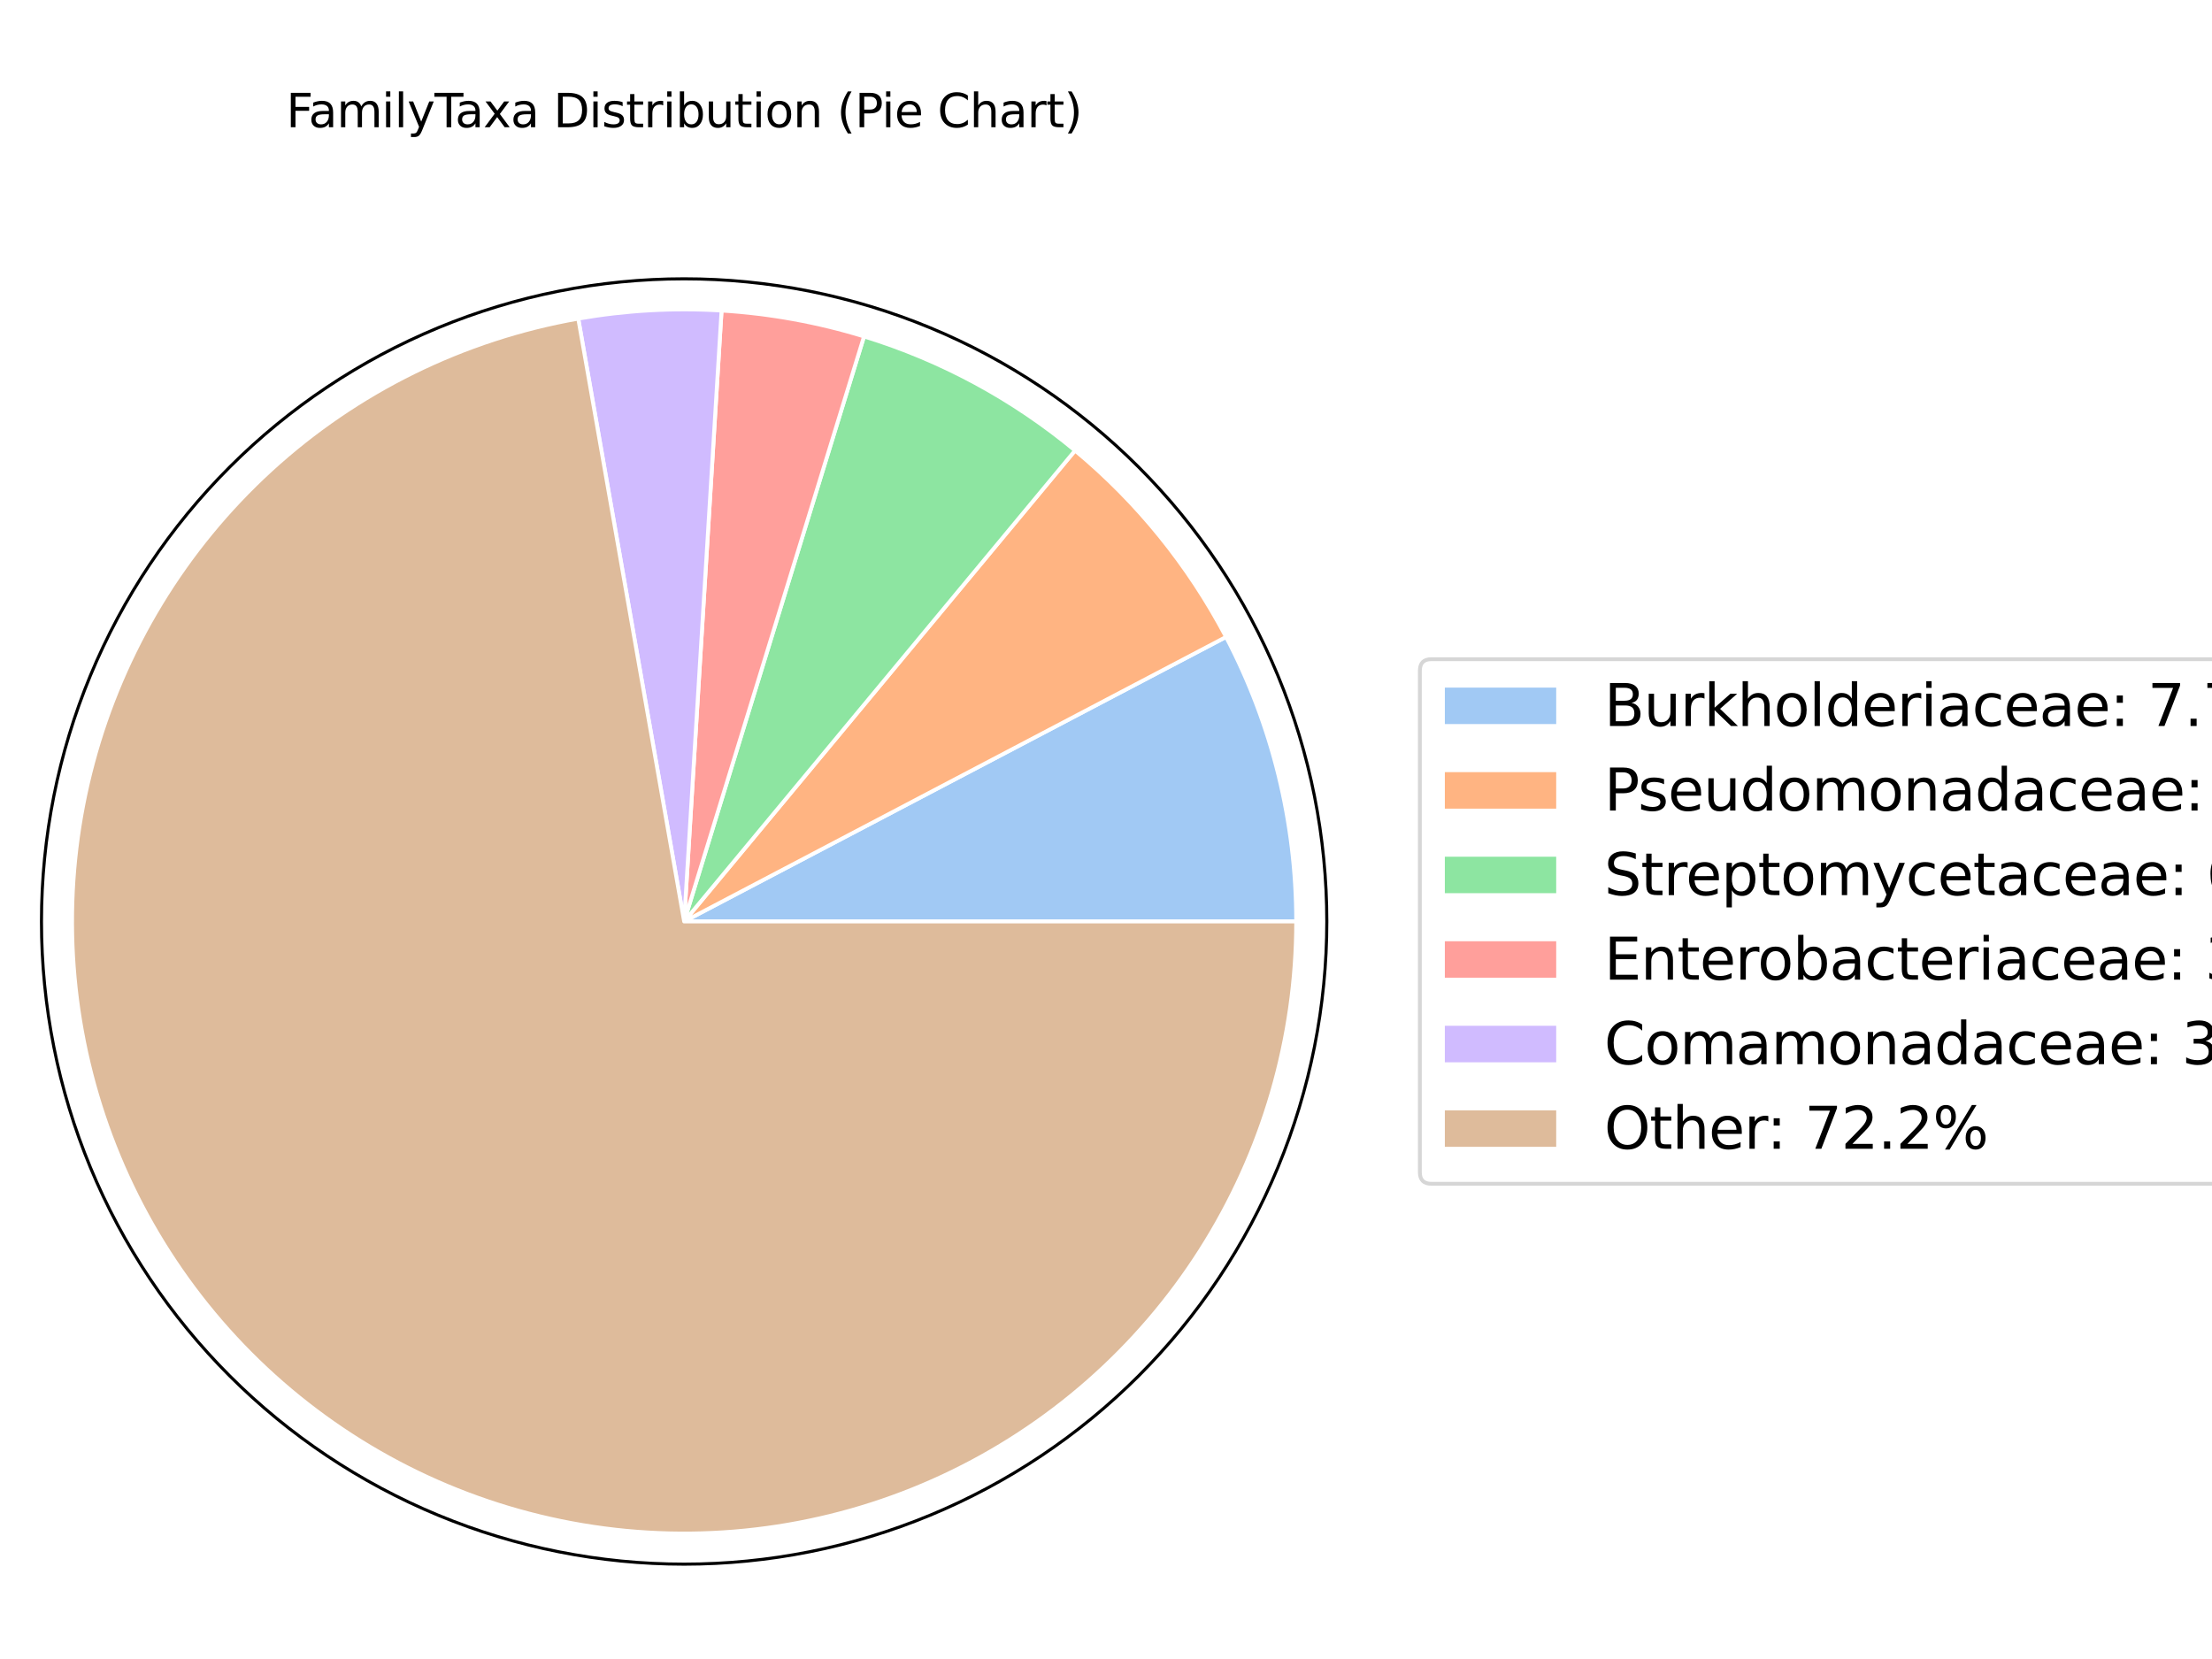 <?xml version="1.0" encoding="utf-8" standalone="no"?>
<!DOCTYPE svg PUBLIC "-//W3C//DTD SVG 1.1//EN"
  "http://www.w3.org/Graphics/SVG/1.1/DTD/svg11.dtd">
<svg xmlns:xlink="http://www.w3.org/1999/xlink" width="576pt" height="432pt" viewBox="0 0 576 432" xmlns="http://www.w3.org/2000/svg" version="1.1">
 <defs>
  <style type="text/css">*{stroke-linejoin: round; stroke-linecap: butt}</style>
 </defs>
 <g id="figure_1">
  <g id="patch_1">
   <path d="M 0 432 
L 576 432 
L 576 0 
L 0 0 
z
" style="fill: #ffffff"/>
  </g>
  <g id="axes_1">
   <g id="patch_2">
    <path d="M 345.498 239.952 
C 345.498 217.976 341.169 196.214 332.759 175.91 
C 324.349 155.607 312.022 137.158 296.483 121.618 
C 280.943 106.079 262.494 93.752 242.191 85.342 
C 221.887 76.932 200.125 72.603 178.149 72.603 
C 156.173 72.603 134.411 76.932 114.107 85.342 
C 93.804 93.752 75.355 106.079 59.815 121.618 
C 44.276 137.158 31.949 155.607 23.539 175.91 
C 15.129 196.214 10.8 217.976 10.8 239.952 
C 10.8 261.928 15.129 283.69 23.539 303.994 
C 31.949 324.297 44.276 342.746 59.815 358.286 
C 75.355 373.825 93.804 386.152 114.107 394.562 
C 134.411 402.972 156.173 407.301 178.149 407.301 
C 200.125 407.301 221.887 402.972 242.191 394.562 
C 262.494 386.152 280.943 373.825 296.483 358.286 
C 312.022 342.746 324.349 324.297 332.759 303.994 
C 341.169 283.69 345.498 261.928 345.498 239.952 
M 178.149 239.952 
C 178.149 239.952 178.149 239.952 178.149 239.952 
C 178.149 239.952 178.149 239.952 178.149 239.952 
C 178.149 239.952 178.149 239.952 178.149 239.952 
C 178.149 239.952 178.149 239.952 178.149 239.952 
C 178.149 239.952 178.149 239.952 178.149 239.952 
C 178.149 239.952 178.149 239.952 178.149 239.952 
C 178.149 239.952 178.149 239.952 178.149 239.952 
C 178.149 239.952 178.149 239.952 178.149 239.952 
C 178.149 239.952 178.149 239.952 178.149 239.952 
C 178.149 239.952 178.149 239.952 178.149 239.952 
C 178.149 239.952 178.149 239.952 178.149 239.952 
C 178.149 239.952 178.149 239.952 178.149 239.952 
C 178.149 239.952 178.149 239.952 178.149 239.952 
C 178.149 239.952 178.149 239.952 178.149 239.952 
C 178.149 239.952 178.149 239.952 178.149 239.952 
C 178.149 239.952 178.149 239.952 178.149 239.952 
z
" style="fill: #ffffff"/>
   </g>
   <g id="patch_3">
    <path d="M 178.149 239.952 
C 178.149 239.952 178.149 239.952 178.149 239.952 
C 178.149 239.952 178.149 239.952 178.149 239.952 
L 319.259 165.858 
C 325.237 177.243 329.816 189.31 332.894 201.796 
C 335.973 214.281 337.529 227.093 337.529 239.952 
z
" clip-path="url(#p572483365f)" style="fill: #a1c9f4; stroke: #ffffff; stroke-linejoin: miter"/>
   </g>
   <g id="patch_4">
    <path d="M 178.149 239.952 
C 178.149 239.952 178.149 239.952 178.149 239.952 
C 178.149 239.952 178.149 239.952 178.149 239.952 
L 279.942 117.314 
C 288.012 124.012 295.402 131.491 302.002 139.641 
C 308.603 147.791 314.384 156.573 319.259 165.858 
z
" clip-path="url(#p572483365f)" style="fill: #ffb482; stroke: #ffffff; stroke-linejoin: miter"/>
   </g>
   <g id="patch_5">
    <path d="M 178.149 239.952 
C 178.149 239.952 178.149 239.952 178.149 239.952 
C 178.149 239.952 178.149 239.952 178.149 239.952 
L 224.987 87.61 
C 235.012 90.692 244.708 94.756 253.935 99.743 
C 263.161 104.73 271.872 110.616 279.942 117.314 
z
" clip-path="url(#p572483365f)" style="fill: #8de5a1; stroke: #ffffff; stroke-linejoin: miter"/>
   </g>
   <g id="patch_6">
    <path d="M 178.149 239.952 
C 178.149 239.952 178.149 239.952 178.149 239.952 
C 178.149 239.952 178.149 239.952 178.149 239.952 
L 187.892 80.87 
C 194.181 81.255 200.441 82.013 206.64 83.139 
C 212.839 84.265 218.965 85.758 224.987 87.61 
z
" clip-path="url(#p572483365f)" style="fill: #ff9f9b; stroke: #ffffff; stroke-linejoin: miter"/>
   </g>
   <g id="patch_7">
    <path d="M 178.149 239.952 
C 178.149 239.952 178.149 239.952 178.149 239.952 
C 178.149 239.952 178.149 239.952 178.149 239.952 
L 150.575 82.975 
C 156.726 81.895 162.936 81.177 169.171 80.825 
C 175.407 80.473 181.658 80.488 187.892 80.87 
z
" clip-path="url(#p572483365f)" style="fill: #d0bbff; stroke: #ffffff; stroke-linejoin: miter"/>
   </g>
   <g id="patch_8">
    <path d="M 178.149 239.952 
C 178.149 239.952 178.149 239.952 178.149 239.952 
C 178.149 239.952 178.149 239.952 178.149 239.952 
C 178.149 239.952 178.149 239.952 178.149 239.952 
C 178.149 239.952 178.149 239.952 178.149 239.952 
C 178.149 239.952 178.149 239.952 178.149 239.952 
C 178.149 239.952 178.149 239.952 178.149 239.952 
C 178.149 239.952 178.149 239.952 178.149 239.952 
C 178.149 239.952 178.149 239.952 178.149 239.952 
L 337.529 239.952 
C 337.529 270.292 328.866 300.01 312.562 325.598 
C 296.258 351.185 272.982 371.592 245.482 384.41 
C 217.983 397.228 187.387 401.931 157.307 397.963 
C 127.228 393.996 98.897 381.521 75.662 362.011 
C 52.426 342.501 35.238 316.756 26.126 287.817 
C 17.014 258.877 16.353 227.929 24.22 198.626 
C 32.087 169.324 48.16 142.868 70.54 122.384 
C 92.921 101.899 120.692 88.225 150.575 82.975 
z
" clip-path="url(#p572483365f)" style="fill: #debb9b; stroke: #ffffff; stroke-linejoin: miter"/>
   </g>
   <g id="matplotlib.axis_1"/>
   <g id="matplotlib.axis_2"/>
   <g id="patch_9">
    <path d="M 345.498 239.952 
C 345.498 217.976 341.169 196.214 332.759 175.91 
C 324.349 155.607 312.022 137.158 296.483 121.618 
C 280.943 106.079 262.494 93.752 242.191 85.342 
C 221.887 76.932 200.125 72.603 178.149 72.603 
C 156.173 72.603 134.411 76.932 114.107 85.342 
C 93.804 93.752 75.355 106.079 59.815 121.618 
C 44.276 137.158 31.949 155.607 23.539 175.91 
C 15.129 196.214 10.8 217.976 10.8 239.952 
C 10.8 261.928 15.129 283.69 23.539 303.994 
C 31.949 324.297 44.276 342.746 59.815 358.286 
C 75.355 373.825 93.804 386.152 114.107 394.562 
C 134.411 402.972 156.173 407.301 178.149 407.301 
C 200.125 407.301 221.887 402.972 242.191 394.562 
C 262.494 386.152 280.943 373.825 296.483 358.286 
C 312.022 342.746 324.349 324.297 332.759 303.994 
C 341.169 283.69 345.498 261.928 345.498 239.952 
" style="fill: none; stroke: #000000; stroke-width: 0.8; stroke-linejoin: miter; stroke-linecap: square"/>
   </g>
   <g id="text_1">
    <!-- FamilyTaxa Distribution (Pie Chart) -->
    <g transform="translate(74.525 33.133) scale(0.12 -0.12)">
     <defs>
      <path id="DejaVuSans-46" d="M 628 4666 
L 3309 4666 
L 3309 4134 
L 1259 4134 
L 1259 2759 
L 3109 2759 
L 3109 2228 
L 1259 2228 
L 1259 0 
L 628 0 
L 628 4666 
z
" transform="scale(0.016)"/>
      <path id="DejaVuSans-61" d="M 2194 1759 
Q 1497 1759 1228 1600 
Q 959 1441 959 1056 
Q 959 750 1161 570 
Q 1363 391 1709 391 
Q 2188 391 2477 730 
Q 2766 1069 2766 1631 
L 2766 1759 
L 2194 1759 
z
M 3341 1997 
L 3341 0 
L 2766 0 
L 2766 531 
Q 2569 213 2275 61 
Q 1981 -91 1556 -91 
Q 1019 -91 701 211 
Q 384 513 384 1019 
Q 384 1609 779 1909 
Q 1175 2209 1959 2209 
L 2766 2209 
L 2766 2266 
Q 2766 2663 2505 2880 
Q 2244 3097 1772 3097 
Q 1472 3097 1187 3025 
Q 903 2953 641 2809 
L 641 3341 
Q 956 3463 1253 3523 
Q 1550 3584 1831 3584 
Q 2591 3584 2966 3190 
Q 3341 2797 3341 1997 
z
" transform="scale(0.016)"/>
      <path id="DejaVuSans-6d" d="M 3328 2828 
Q 3544 3216 3844 3400 
Q 4144 3584 4550 3584 
Q 5097 3584 5394 3201 
Q 5691 2819 5691 2113 
L 5691 0 
L 5113 0 
L 5113 2094 
Q 5113 2597 4934 2840 
Q 4756 3084 4391 3084 
Q 3944 3084 3684 2787 
Q 3425 2491 3425 1978 
L 3425 0 
L 2847 0 
L 2847 2094 
Q 2847 2600 2669 2842 
Q 2491 3084 2119 3084 
Q 1678 3084 1418 2786 
Q 1159 2488 1159 1978 
L 1159 0 
L 581 0 
L 581 3500 
L 1159 3500 
L 1159 2956 
Q 1356 3278 1631 3431 
Q 1906 3584 2284 3584 
Q 2666 3584 2933 3390 
Q 3200 3197 3328 2828 
z
" transform="scale(0.016)"/>
      <path id="DejaVuSans-69" d="M 603 3500 
L 1178 3500 
L 1178 0 
L 603 0 
L 603 3500 
z
M 603 4863 
L 1178 4863 
L 1178 4134 
L 603 4134 
L 603 4863 
z
" transform="scale(0.016)"/>
      <path id="DejaVuSans-6c" d="M 603 4863 
L 1178 4863 
L 1178 0 
L 603 0 
L 603 4863 
z
" transform="scale(0.016)"/>
      <path id="DejaVuSans-79" d="M 2059 -325 
Q 1816 -950 1584 -1140 
Q 1353 -1331 966 -1331 
L 506 -1331 
L 506 -850 
L 844 -850 
Q 1081 -850 1212 -737 
Q 1344 -625 1503 -206 
L 1606 56 
L 191 3500 
L 800 3500 
L 1894 763 
L 2988 3500 
L 3597 3500 
L 2059 -325 
z
" transform="scale(0.016)"/>
      <path id="DejaVuSans-54" d="M -19 4666 
L 3928 4666 
L 3928 4134 
L 2272 4134 
L 2272 0 
L 1638 0 
L 1638 4134 
L -19 4134 
L -19 4666 
z
" transform="scale(0.016)"/>
      <path id="DejaVuSans-78" d="M 3513 3500 
L 2247 1797 
L 3578 0 
L 2900 0 
L 1881 1375 
L 863 0 
L 184 0 
L 1544 1831 
L 300 3500 
L 978 3500 
L 1906 2253 
L 2834 3500 
L 3513 3500 
z
" transform="scale(0.016)"/>
      <path id="DejaVuSans-20" transform="scale(0.016)"/>
      <path id="DejaVuSans-44" d="M 1259 4147 
L 1259 519 
L 2022 519 
Q 2988 519 3436 956 
Q 3884 1394 3884 2338 
Q 3884 3275 3436 3711 
Q 2988 4147 2022 4147 
L 1259 4147 
z
M 628 4666 
L 1925 4666 
Q 3281 4666 3915 4102 
Q 4550 3538 4550 2338 
Q 4550 1131 3912 565 
Q 3275 0 1925 0 
L 628 0 
L 628 4666 
z
" transform="scale(0.016)"/>
      <path id="DejaVuSans-73" d="M 2834 3397 
L 2834 2853 
Q 2591 2978 2328 3040 
Q 2066 3103 1784 3103 
Q 1356 3103 1142 2972 
Q 928 2841 928 2578 
Q 928 2378 1081 2264 
Q 1234 2150 1697 2047 
L 1894 2003 
Q 2506 1872 2764 1633 
Q 3022 1394 3022 966 
Q 3022 478 2636 193 
Q 2250 -91 1575 -91 
Q 1294 -91 989 -36 
Q 684 19 347 128 
L 347 722 
Q 666 556 975 473 
Q 1284 391 1588 391 
Q 1994 391 2212 530 
Q 2431 669 2431 922 
Q 2431 1156 2273 1281 
Q 2116 1406 1581 1522 
L 1381 1569 
Q 847 1681 609 1914 
Q 372 2147 372 2553 
Q 372 3047 722 3315 
Q 1072 3584 1716 3584 
Q 2034 3584 2315 3537 
Q 2597 3491 2834 3397 
z
" transform="scale(0.016)"/>
      <path id="DejaVuSans-74" d="M 1172 4494 
L 1172 3500 
L 2356 3500 
L 2356 3053 
L 1172 3053 
L 1172 1153 
Q 1172 725 1289 603 
Q 1406 481 1766 481 
L 2356 481 
L 2356 0 
L 1766 0 
Q 1100 0 847 248 
Q 594 497 594 1153 
L 594 3053 
L 172 3053 
L 172 3500 
L 594 3500 
L 594 4494 
L 1172 4494 
z
" transform="scale(0.016)"/>
      <path id="DejaVuSans-72" d="M 2631 2963 
Q 2534 3019 2420 3045 
Q 2306 3072 2169 3072 
Q 1681 3072 1420 2755 
Q 1159 2438 1159 1844 
L 1159 0 
L 581 0 
L 581 3500 
L 1159 3500 
L 1159 2956 
Q 1341 3275 1631 3429 
Q 1922 3584 2338 3584 
Q 2397 3584 2469 3576 
Q 2541 3569 2628 3553 
L 2631 2963 
z
" transform="scale(0.016)"/>
      <path id="DejaVuSans-62" d="M 3116 1747 
Q 3116 2381 2855 2742 
Q 2594 3103 2138 3103 
Q 1681 3103 1420 2742 
Q 1159 2381 1159 1747 
Q 1159 1113 1420 752 
Q 1681 391 2138 391 
Q 2594 391 2855 752 
Q 3116 1113 3116 1747 
z
M 1159 2969 
Q 1341 3281 1617 3432 
Q 1894 3584 2278 3584 
Q 2916 3584 3314 3078 
Q 3713 2572 3713 1747 
Q 3713 922 3314 415 
Q 2916 -91 2278 -91 
Q 1894 -91 1617 61 
Q 1341 213 1159 525 
L 1159 0 
L 581 0 
L 581 4863 
L 1159 4863 
L 1159 2969 
z
" transform="scale(0.016)"/>
      <path id="DejaVuSans-75" d="M 544 1381 
L 544 3500 
L 1119 3500 
L 1119 1403 
Q 1119 906 1312 657 
Q 1506 409 1894 409 
Q 2359 409 2629 706 
Q 2900 1003 2900 1516 
L 2900 3500 
L 3475 3500 
L 3475 0 
L 2900 0 
L 2900 538 
Q 2691 219 2414 64 
Q 2138 -91 1772 -91 
Q 1169 -91 856 284 
Q 544 659 544 1381 
z
M 1991 3584 
L 1991 3584 
z
" transform="scale(0.016)"/>
      <path id="DejaVuSans-6f" d="M 1959 3097 
Q 1497 3097 1228 2736 
Q 959 2375 959 1747 
Q 959 1119 1226 758 
Q 1494 397 1959 397 
Q 2419 397 2687 759 
Q 2956 1122 2956 1747 
Q 2956 2369 2687 2733 
Q 2419 3097 1959 3097 
z
M 1959 3584 
Q 2709 3584 3137 3096 
Q 3566 2609 3566 1747 
Q 3566 888 3137 398 
Q 2709 -91 1959 -91 
Q 1206 -91 779 398 
Q 353 888 353 1747 
Q 353 2609 779 3096 
Q 1206 3584 1959 3584 
z
" transform="scale(0.016)"/>
      <path id="DejaVuSans-6e" d="M 3513 2113 
L 3513 0 
L 2938 0 
L 2938 2094 
Q 2938 2591 2744 2837 
Q 2550 3084 2163 3084 
Q 1697 3084 1428 2787 
Q 1159 2491 1159 1978 
L 1159 0 
L 581 0 
L 581 3500 
L 1159 3500 
L 1159 2956 
Q 1366 3272 1645 3428 
Q 1925 3584 2291 3584 
Q 2894 3584 3203 3211 
Q 3513 2838 3513 2113 
z
" transform="scale(0.016)"/>
      <path id="DejaVuSans-28" d="M 1984 4856 
Q 1566 4138 1362 3434 
Q 1159 2731 1159 2009 
Q 1159 1288 1364 580 
Q 1569 -128 1984 -844 
L 1484 -844 
Q 1016 -109 783 600 
Q 550 1309 550 2009 
Q 550 2706 781 3412 
Q 1013 4119 1484 4856 
L 1984 4856 
z
" transform="scale(0.016)"/>
      <path id="DejaVuSans-50" d="M 1259 4147 
L 1259 2394 
L 2053 2394 
Q 2494 2394 2734 2622 
Q 2975 2850 2975 3272 
Q 2975 3691 2734 3919 
Q 2494 4147 2053 4147 
L 1259 4147 
z
M 628 4666 
L 2053 4666 
Q 2838 4666 3239 4311 
Q 3641 3956 3641 3272 
Q 3641 2581 3239 2228 
Q 2838 1875 2053 1875 
L 1259 1875 
L 1259 0 
L 628 0 
L 628 4666 
z
" transform="scale(0.016)"/>
      <path id="DejaVuSans-65" d="M 3597 1894 
L 3597 1613 
L 953 1613 
Q 991 1019 1311 708 
Q 1631 397 2203 397 
Q 2534 397 2845 478 
Q 3156 559 3463 722 
L 3463 178 
Q 3153 47 2828 -22 
Q 2503 -91 2169 -91 
Q 1331 -91 842 396 
Q 353 884 353 1716 
Q 353 2575 817 3079 
Q 1281 3584 2069 3584 
Q 2775 3584 3186 3129 
Q 3597 2675 3597 1894 
z
M 3022 2063 
Q 3016 2534 2758 2815 
Q 2500 3097 2075 3097 
Q 1594 3097 1305 2825 
Q 1016 2553 972 2059 
L 3022 2063 
z
" transform="scale(0.016)"/>
      <path id="DejaVuSans-43" d="M 4122 4306 
L 4122 3641 
Q 3803 3938 3442 4084 
Q 3081 4231 2675 4231 
Q 1875 4231 1450 3742 
Q 1025 3253 1025 2328 
Q 1025 1406 1450 917 
Q 1875 428 2675 428 
Q 3081 428 3442 575 
Q 3803 722 4122 1019 
L 4122 359 
Q 3791 134 3420 21 
Q 3050 -91 2638 -91 
Q 1578 -91 968 557 
Q 359 1206 359 2328 
Q 359 3453 968 4101 
Q 1578 4750 2638 4750 
Q 3056 4750 3426 4639 
Q 3797 4528 4122 4306 
z
" transform="scale(0.016)"/>
      <path id="DejaVuSans-68" d="M 3513 2113 
L 3513 0 
L 2938 0 
L 2938 2094 
Q 2938 2591 2744 2837 
Q 2550 3084 2163 3084 
Q 1697 3084 1428 2787 
Q 1159 2491 1159 1978 
L 1159 0 
L 581 0 
L 581 4863 
L 1159 4863 
L 1159 2956 
Q 1366 3272 1645 3428 
Q 1925 3584 2291 3584 
Q 2894 3584 3203 3211 
Q 3513 2838 3513 2113 
z
" transform="scale(0.016)"/>
      <path id="DejaVuSans-29" d="M 513 4856 
L 1013 4856 
Q 1481 4119 1714 3412 
Q 1947 2706 1947 2009 
Q 1947 1309 1714 600 
Q 1481 -109 1013 -844 
L 513 -844 
Q 928 -128 1133 580 
Q 1338 1288 1338 2009 
Q 1338 2731 1133 3434 
Q 928 4138 513 4856 
z
" transform="scale(0.016)"/>
     </defs>
     <use xlink:href="#DejaVuSans-46"/>
     <use xlink:href="#DejaVuSans-61" x="48.395"/>
     <use xlink:href="#DejaVuSans-6d" x="109.674"/>
     <use xlink:href="#DejaVuSans-69" x="207.086"/>
     <use xlink:href="#DejaVuSans-6c" x="234.869"/>
     <use xlink:href="#DejaVuSans-79" x="262.652"/>
     <use xlink:href="#DejaVuSans-54" x="321.832"/>
     <use xlink:href="#DejaVuSans-61" x="366.416"/>
     <use xlink:href="#DejaVuSans-78" x="427.695"/>
     <use xlink:href="#DejaVuSans-61" x="486.875"/>
     <use xlink:href="#DejaVuSans-20" x="548.154"/>
     <use xlink:href="#DejaVuSans-44" x="579.941"/>
     <use xlink:href="#DejaVuSans-69" x="656.943"/>
     <use xlink:href="#DejaVuSans-73" x="684.727"/>
     <use xlink:href="#DejaVuSans-74" x="736.826"/>
     <use xlink:href="#DejaVuSans-72" x="776.035"/>
     <use xlink:href="#DejaVuSans-69" x="817.148"/>
     <use xlink:href="#DejaVuSans-62" x="844.932"/>
     <use xlink:href="#DejaVuSans-75" x="908.408"/>
     <use xlink:href="#DejaVuSans-74" x="971.787"/>
     <use xlink:href="#DejaVuSans-69" x="1010.996"/>
     <use xlink:href="#DejaVuSans-6f" x="1038.779"/>
     <use xlink:href="#DejaVuSans-6e" x="1099.961"/>
     <use xlink:href="#DejaVuSans-20" x="1163.34"/>
     <use xlink:href="#DejaVuSans-28" x="1195.127"/>
     <use xlink:href="#DejaVuSans-50" x="1234.141"/>
     <use xlink:href="#DejaVuSans-69" x="1292.193"/>
     <use xlink:href="#DejaVuSans-65" x="1319.977"/>
     <use xlink:href="#DejaVuSans-20" x="1381.5"/>
     <use xlink:href="#DejaVuSans-43" x="1413.287"/>
     <use xlink:href="#DejaVuSans-68" x="1483.111"/>
     <use xlink:href="#DejaVuSans-61" x="1546.49"/>
     <use xlink:href="#DejaVuSans-72" x="1607.77"/>
     <use xlink:href="#DejaVuSans-74" x="1648.883"/>
     <use xlink:href="#DejaVuSans-29" x="1688.092"/>
    </g>
   </g>
   <g id="legend_1">
    <g id="patch_10">
     <path d="M 372.733 308.254 
L 619.795 308.254 
Q 622.795 308.254 622.795 305.254 
L 622.795 174.65 
Q 622.795 171.65 619.795 171.65 
L 372.733 171.65 
Q 369.733 171.65 369.733 174.65 
L 369.733 305.254 
Q 369.733 308.254 372.733 308.254 
z
" style="fill: #ffffff; opacity: 0.8; stroke: #cccccc; stroke-linejoin: miter"/>
    </g>
    <g id="patch_11">
     <path d="M 375.733 189.048 
L 405.733 189.048 
L 405.733 178.548 
L 375.733 178.548 
z
" style="fill: #a1c9f4; stroke: #ffffff; stroke-linejoin: miter"/>
    </g>
    <g id="text_2">
     <!-- Burkholderiaceae: 7.7% -->
     <g transform="translate(417.733 189.048) scale(0.15 -0.15)">
      <defs>
       <path id="DejaVuSans-42" d="M 1259 2228 
L 1259 519 
L 2272 519 
Q 2781 519 3026 730 
Q 3272 941 3272 1375 
Q 3272 1813 3026 2020 
Q 2781 2228 2272 2228 
L 1259 2228 
z
M 1259 4147 
L 1259 2741 
L 2194 2741 
Q 2656 2741 2882 2914 
Q 3109 3088 3109 3444 
Q 3109 3797 2882 3972 
Q 2656 4147 2194 4147 
L 1259 4147 
z
M 628 4666 
L 2241 4666 
Q 2963 4666 3353 4366 
Q 3744 4066 3744 3513 
Q 3744 3084 3544 2831 
Q 3344 2578 2956 2516 
Q 3422 2416 3680 2098 
Q 3938 1781 3938 1306 
Q 3938 681 3513 340 
Q 3088 0 2303 0 
L 628 0 
L 628 4666 
z
" transform="scale(0.016)"/>
       <path id="DejaVuSans-6b" d="M 581 4863 
L 1159 4863 
L 1159 1991 
L 2875 3500 
L 3609 3500 
L 1753 1863 
L 3688 0 
L 2938 0 
L 1159 1709 
L 1159 0 
L 581 0 
L 581 4863 
z
" transform="scale(0.016)"/>
       <path id="DejaVuSans-64" d="M 2906 2969 
L 2906 4863 
L 3481 4863 
L 3481 0 
L 2906 0 
L 2906 525 
Q 2725 213 2448 61 
Q 2172 -91 1784 -91 
Q 1150 -91 751 415 
Q 353 922 353 1747 
Q 353 2572 751 3078 
Q 1150 3584 1784 3584 
Q 2172 3584 2448 3432 
Q 2725 3281 2906 2969 
z
M 947 1747 
Q 947 1113 1208 752 
Q 1469 391 1925 391 
Q 2381 391 2643 752 
Q 2906 1113 2906 1747 
Q 2906 2381 2643 2742 
Q 2381 3103 1925 3103 
Q 1469 3103 1208 2742 
Q 947 2381 947 1747 
z
" transform="scale(0.016)"/>
       <path id="DejaVuSans-63" d="M 3122 3366 
L 3122 2828 
Q 2878 2963 2633 3030 
Q 2388 3097 2138 3097 
Q 1578 3097 1268 2742 
Q 959 2388 959 1747 
Q 959 1106 1268 751 
Q 1578 397 2138 397 
Q 2388 397 2633 464 
Q 2878 531 3122 666 
L 3122 134 
Q 2881 22 2623 -34 
Q 2366 -91 2075 -91 
Q 1284 -91 818 406 
Q 353 903 353 1747 
Q 353 2603 823 3093 
Q 1294 3584 2113 3584 
Q 2378 3584 2631 3529 
Q 2884 3475 3122 3366 
z
" transform="scale(0.016)"/>
       <path id="DejaVuSans-3a" d="M 750 794 
L 1409 794 
L 1409 0 
L 750 0 
L 750 794 
z
M 750 3309 
L 1409 3309 
L 1409 2516 
L 750 2516 
L 750 3309 
z
" transform="scale(0.016)"/>
       <path id="DejaVuSans-37" d="M 525 4666 
L 3525 4666 
L 3525 4397 
L 1831 0 
L 1172 0 
L 2766 4134 
L 525 4134 
L 525 4666 
z
" transform="scale(0.016)"/>
       <path id="DejaVuSans-2e" d="M 684 794 
L 1344 794 
L 1344 0 
L 684 0 
L 684 794 
z
" transform="scale(0.016)"/>
       <path id="DejaVuSans-25" d="M 4653 2053 
Q 4381 2053 4226 1822 
Q 4072 1591 4072 1178 
Q 4072 772 4226 539 
Q 4381 306 4653 306 
Q 4919 306 5073 539 
Q 5228 772 5228 1178 
Q 5228 1588 5073 1820 
Q 4919 2053 4653 2053 
z
M 4653 2450 
Q 5147 2450 5437 2106 
Q 5728 1763 5728 1178 
Q 5728 594 5436 251 
Q 5144 -91 4653 -91 
Q 4153 -91 3862 251 
Q 3572 594 3572 1178 
Q 3572 1766 3864 2108 
Q 4156 2450 4653 2450 
z
M 1428 4353 
Q 1159 4353 1004 4120 
Q 850 3888 850 3481 
Q 850 3069 1003 2837 
Q 1156 2606 1428 2606 
Q 1700 2606 1854 2837 
Q 2009 3069 2009 3481 
Q 2009 3884 1853 4118 
Q 1697 4353 1428 4353 
z
M 4250 4750 
L 4750 4750 
L 1831 -91 
L 1331 -91 
L 4250 4750 
z
M 1428 4750 
Q 1922 4750 2215 4408 
Q 2509 4066 2509 3481 
Q 2509 2891 2217 2550 
Q 1925 2209 1428 2209 
Q 931 2209 642 2551 
Q 353 2894 353 3481 
Q 353 4063 643 4406 
Q 934 4750 1428 4750 
z
" transform="scale(0.016)"/>
      </defs>
      <use xlink:href="#DejaVuSans-42"/>
      <use xlink:href="#DejaVuSans-75" x="68.604"/>
      <use xlink:href="#DejaVuSans-72" x="131.982"/>
      <use xlink:href="#DejaVuSans-6b" x="173.096"/>
      <use xlink:href="#DejaVuSans-68" x="231.006"/>
      <use xlink:href="#DejaVuSans-6f" x="294.385"/>
      <use xlink:href="#DejaVuSans-6c" x="355.566"/>
      <use xlink:href="#DejaVuSans-64" x="383.35"/>
      <use xlink:href="#DejaVuSans-65" x="446.826"/>
      <use xlink:href="#DejaVuSans-72" x="508.35"/>
      <use xlink:href="#DejaVuSans-69" x="549.463"/>
      <use xlink:href="#DejaVuSans-61" x="577.246"/>
      <use xlink:href="#DejaVuSans-63" x="638.525"/>
      <use xlink:href="#DejaVuSans-65" x="693.506"/>
      <use xlink:href="#DejaVuSans-61" x="755.029"/>
      <use xlink:href="#DejaVuSans-65" x="816.309"/>
      <use xlink:href="#DejaVuSans-3a" x="877.832"/>
      <use xlink:href="#DejaVuSans-20" x="911.523"/>
      <use xlink:href="#DejaVuSans-37" x="943.311"/>
      <use xlink:href="#DejaVuSans-2e" x="1006.934"/>
      <use xlink:href="#DejaVuSans-37" x="1038.721"/>
      <use xlink:href="#DejaVuSans-25" x="1102.344"/>
     </g>
    </g>
    <g id="patch_12">
     <path d="M 375.733 211.065 
L 405.733 211.065 
L 405.733 200.565 
L 375.733 200.565 
z
" style="fill: #ffb482; stroke: #ffffff; stroke-linejoin: miter"/>
    </g>
    <g id="text_3">
     <!-- Pseudomonadaceae: 6.3% -->
     <g transform="translate(417.733 211.065) scale(0.15 -0.15)">
      <defs>
       <path id="DejaVuSans-36" d="M 2113 2584 
Q 1688 2584 1439 2293 
Q 1191 2003 1191 1497 
Q 1191 994 1439 701 
Q 1688 409 2113 409 
Q 2538 409 2786 701 
Q 3034 994 3034 1497 
Q 3034 2003 2786 2293 
Q 2538 2584 2113 2584 
z
M 3366 4563 
L 3366 3988 
Q 3128 4100 2886 4159 
Q 2644 4219 2406 4219 
Q 1781 4219 1451 3797 
Q 1122 3375 1075 2522 
Q 1259 2794 1537 2939 
Q 1816 3084 2150 3084 
Q 2853 3084 3261 2657 
Q 3669 2231 3669 1497 
Q 3669 778 3244 343 
Q 2819 -91 2113 -91 
Q 1303 -91 875 529 
Q 447 1150 447 2328 
Q 447 3434 972 4092 
Q 1497 4750 2381 4750 
Q 2619 4750 2861 4703 
Q 3103 4656 3366 4563 
z
" transform="scale(0.016)"/>
       <path id="DejaVuSans-33" d="M 2597 2516 
Q 3050 2419 3304 2112 
Q 3559 1806 3559 1356 
Q 3559 666 3084 287 
Q 2609 -91 1734 -91 
Q 1441 -91 1130 -33 
Q 819 25 488 141 
L 488 750 
Q 750 597 1062 519 
Q 1375 441 1716 441 
Q 2309 441 2620 675 
Q 2931 909 2931 1356 
Q 2931 1769 2642 2001 
Q 2353 2234 1838 2234 
L 1294 2234 
L 1294 2753 
L 1863 2753 
Q 2328 2753 2575 2939 
Q 2822 3125 2822 3475 
Q 2822 3834 2567 4026 
Q 2313 4219 1838 4219 
Q 1578 4219 1281 4162 
Q 984 4106 628 3988 
L 628 4550 
Q 988 4650 1302 4700 
Q 1616 4750 1894 4750 
Q 2613 4750 3031 4423 
Q 3450 4097 3450 3541 
Q 3450 3153 3228 2886 
Q 3006 2619 2597 2516 
z
" transform="scale(0.016)"/>
      </defs>
      <use xlink:href="#DejaVuSans-50"/>
      <use xlink:href="#DejaVuSans-73" x="58.553"/>
      <use xlink:href="#DejaVuSans-65" x="110.652"/>
      <use xlink:href="#DejaVuSans-75" x="172.176"/>
      <use xlink:href="#DejaVuSans-64" x="235.555"/>
      <use xlink:href="#DejaVuSans-6f" x="299.031"/>
      <use xlink:href="#DejaVuSans-6d" x="360.213"/>
      <use xlink:href="#DejaVuSans-6f" x="457.625"/>
      <use xlink:href="#DejaVuSans-6e" x="518.807"/>
      <use xlink:href="#DejaVuSans-61" x="582.186"/>
      <use xlink:href="#DejaVuSans-64" x="643.465"/>
      <use xlink:href="#DejaVuSans-61" x="706.941"/>
      <use xlink:href="#DejaVuSans-63" x="768.221"/>
      <use xlink:href="#DejaVuSans-65" x="823.201"/>
      <use xlink:href="#DejaVuSans-61" x="884.725"/>
      <use xlink:href="#DejaVuSans-65" x="946.004"/>
      <use xlink:href="#DejaVuSans-3a" x="1007.527"/>
      <use xlink:href="#DejaVuSans-20" x="1041.219"/>
      <use xlink:href="#DejaVuSans-36" x="1073.006"/>
      <use xlink:href="#DejaVuSans-2e" x="1136.629"/>
      <use xlink:href="#DejaVuSans-33" x="1168.416"/>
      <use xlink:href="#DejaVuSans-25" x="1232.039"/>
     </g>
    </g>
    <g id="patch_13">
     <path d="M 375.733 233.082 
L 405.733 233.082 
L 405.733 222.582 
L 375.733 222.582 
z
" style="fill: #8de5a1; stroke: #ffffff; stroke-linejoin: miter"/>
    </g>
    <g id="text_4">
     <!-- Streptomycetaceae: 6.3% -->
     <g transform="translate(417.733 233.082) scale(0.15 -0.15)">
      <defs>
       <path id="DejaVuSans-53" d="M 3425 4513 
L 3425 3897 
Q 3066 4069 2747 4153 
Q 2428 4238 2131 4238 
Q 1616 4238 1336 4038 
Q 1056 3838 1056 3469 
Q 1056 3159 1242 3001 
Q 1428 2844 1947 2747 
L 2328 2669 
Q 3034 2534 3370 2195 
Q 3706 1856 3706 1288 
Q 3706 609 3251 259 
Q 2797 -91 1919 -91 
Q 1588 -91 1214 -16 
Q 841 59 441 206 
L 441 856 
Q 825 641 1194 531 
Q 1563 422 1919 422 
Q 2459 422 2753 634 
Q 3047 847 3047 1241 
Q 3047 1584 2836 1778 
Q 2625 1972 2144 2069 
L 1759 2144 
Q 1053 2284 737 2584 
Q 422 2884 422 3419 
Q 422 4038 858 4394 
Q 1294 4750 2059 4750 
Q 2388 4750 2728 4690 
Q 3069 4631 3425 4513 
z
" transform="scale(0.016)"/>
       <path id="DejaVuSans-70" d="M 1159 525 
L 1159 -1331 
L 581 -1331 
L 581 3500 
L 1159 3500 
L 1159 2969 
Q 1341 3281 1617 3432 
Q 1894 3584 2278 3584 
Q 2916 3584 3314 3078 
Q 3713 2572 3713 1747 
Q 3713 922 3314 415 
Q 2916 -91 2278 -91 
Q 1894 -91 1617 61 
Q 1341 213 1159 525 
z
M 3116 1747 
Q 3116 2381 2855 2742 
Q 2594 3103 2138 3103 
Q 1681 3103 1420 2742 
Q 1159 2381 1159 1747 
Q 1159 1113 1420 752 
Q 1681 391 2138 391 
Q 2594 391 2855 752 
Q 3116 1113 3116 1747 
z
" transform="scale(0.016)"/>
      </defs>
      <use xlink:href="#DejaVuSans-53"/>
      <use xlink:href="#DejaVuSans-74" x="63.477"/>
      <use xlink:href="#DejaVuSans-72" x="102.686"/>
      <use xlink:href="#DejaVuSans-65" x="141.549"/>
      <use xlink:href="#DejaVuSans-70" x="203.072"/>
      <use xlink:href="#DejaVuSans-74" x="266.549"/>
      <use xlink:href="#DejaVuSans-6f" x="305.758"/>
      <use xlink:href="#DejaVuSans-6d" x="366.939"/>
      <use xlink:href="#DejaVuSans-79" x="464.352"/>
      <use xlink:href="#DejaVuSans-63" x="523.531"/>
      <use xlink:href="#DejaVuSans-65" x="578.512"/>
      <use xlink:href="#DejaVuSans-74" x="640.035"/>
      <use xlink:href="#DejaVuSans-61" x="679.244"/>
      <use xlink:href="#DejaVuSans-63" x="740.523"/>
      <use xlink:href="#DejaVuSans-65" x="795.504"/>
      <use xlink:href="#DejaVuSans-61" x="857.027"/>
      <use xlink:href="#DejaVuSans-65" x="918.307"/>
      <use xlink:href="#DejaVuSans-3a" x="979.83"/>
      <use xlink:href="#DejaVuSans-20" x="1013.521"/>
      <use xlink:href="#DejaVuSans-36" x="1045.309"/>
      <use xlink:href="#DejaVuSans-2e" x="1108.932"/>
      <use xlink:href="#DejaVuSans-33" x="1140.719"/>
      <use xlink:href="#DejaVuSans-25" x="1204.342"/>
     </g>
    </g>
    <g id="patch_14">
     <path d="M 375.733 255.1 
L 405.733 255.1 
L 405.733 244.6 
L 375.733 244.6 
z
" style="fill: #ff9f9b; stroke: #ffffff; stroke-linejoin: miter"/>
    </g>
    <g id="text_5">
     <!-- Enterobacteriaceae: 3.8% -->
     <g transform="translate(417.733 255.1) scale(0.15 -0.15)">
      <defs>
       <path id="DejaVuSans-45" d="M 628 4666 
L 3578 4666 
L 3578 4134 
L 1259 4134 
L 1259 2753 
L 3481 2753 
L 3481 2222 
L 1259 2222 
L 1259 531 
L 3634 531 
L 3634 0 
L 628 0 
L 628 4666 
z
" transform="scale(0.016)"/>
       <path id="DejaVuSans-38" d="M 2034 2216 
Q 1584 2216 1326 1975 
Q 1069 1734 1069 1313 
Q 1069 891 1326 650 
Q 1584 409 2034 409 
Q 2484 409 2743 651 
Q 3003 894 3003 1313 
Q 3003 1734 2745 1975 
Q 2488 2216 2034 2216 
z
M 1403 2484 
Q 997 2584 770 2862 
Q 544 3141 544 3541 
Q 544 4100 942 4425 
Q 1341 4750 2034 4750 
Q 2731 4750 3128 4425 
Q 3525 4100 3525 3541 
Q 3525 3141 3298 2862 
Q 3072 2584 2669 2484 
Q 3125 2378 3379 2068 
Q 3634 1759 3634 1313 
Q 3634 634 3220 271 
Q 2806 -91 2034 -91 
Q 1263 -91 848 271 
Q 434 634 434 1313 
Q 434 1759 690 2068 
Q 947 2378 1403 2484 
z
M 1172 3481 
Q 1172 3119 1398 2916 
Q 1625 2713 2034 2713 
Q 2441 2713 2670 2916 
Q 2900 3119 2900 3481 
Q 2900 3844 2670 4047 
Q 2441 4250 2034 4250 
Q 1625 4250 1398 4047 
Q 1172 3844 1172 3481 
z
" transform="scale(0.016)"/>
      </defs>
      <use xlink:href="#DejaVuSans-45"/>
      <use xlink:href="#DejaVuSans-6e" x="63.184"/>
      <use xlink:href="#DejaVuSans-74" x="126.562"/>
      <use xlink:href="#DejaVuSans-65" x="165.771"/>
      <use xlink:href="#DejaVuSans-72" x="227.295"/>
      <use xlink:href="#DejaVuSans-6f" x="266.158"/>
      <use xlink:href="#DejaVuSans-62" x="327.34"/>
      <use xlink:href="#DejaVuSans-61" x="390.816"/>
      <use xlink:href="#DejaVuSans-63" x="452.096"/>
      <use xlink:href="#DejaVuSans-74" x="507.076"/>
      <use xlink:href="#DejaVuSans-65" x="546.285"/>
      <use xlink:href="#DejaVuSans-72" x="607.809"/>
      <use xlink:href="#DejaVuSans-69" x="648.922"/>
      <use xlink:href="#DejaVuSans-61" x="676.705"/>
      <use xlink:href="#DejaVuSans-63" x="737.984"/>
      <use xlink:href="#DejaVuSans-65" x="792.965"/>
      <use xlink:href="#DejaVuSans-61" x="854.488"/>
      <use xlink:href="#DejaVuSans-65" x="915.768"/>
      <use xlink:href="#DejaVuSans-3a" x="977.291"/>
      <use xlink:href="#DejaVuSans-20" x="1010.982"/>
      <use xlink:href="#DejaVuSans-33" x="1042.77"/>
      <use xlink:href="#DejaVuSans-2e" x="1106.393"/>
      <use xlink:href="#DejaVuSans-38" x="1138.18"/>
      <use xlink:href="#DejaVuSans-25" x="1201.803"/>
     </g>
    </g>
    <g id="patch_15">
     <path d="M 375.733 277.117 
L 405.733 277.117 
L 405.733 266.617 
L 375.733 266.617 
z
" style="fill: #d0bbff; stroke: #ffffff; stroke-linejoin: miter"/>
    </g>
    <g id="text_6">
     <!-- Comamonadaceae: 3.7% -->
     <g transform="translate(417.733 277.117) scale(0.15 -0.15)">
      <use xlink:href="#DejaVuSans-43"/>
      <use xlink:href="#DejaVuSans-6f" x="69.824"/>
      <use xlink:href="#DejaVuSans-6d" x="131.006"/>
      <use xlink:href="#DejaVuSans-61" x="228.418"/>
      <use xlink:href="#DejaVuSans-6d" x="289.697"/>
      <use xlink:href="#DejaVuSans-6f" x="387.109"/>
      <use xlink:href="#DejaVuSans-6e" x="448.291"/>
      <use xlink:href="#DejaVuSans-61" x="511.67"/>
      <use xlink:href="#DejaVuSans-64" x="572.949"/>
      <use xlink:href="#DejaVuSans-61" x="636.426"/>
      <use xlink:href="#DejaVuSans-63" x="697.705"/>
      <use xlink:href="#DejaVuSans-65" x="752.686"/>
      <use xlink:href="#DejaVuSans-61" x="814.209"/>
      <use xlink:href="#DejaVuSans-65" x="875.488"/>
      <use xlink:href="#DejaVuSans-3a" x="937.012"/>
      <use xlink:href="#DejaVuSans-20" x="970.703"/>
      <use xlink:href="#DejaVuSans-33" x="1002.49"/>
      <use xlink:href="#DejaVuSans-2e" x="1066.113"/>
      <use xlink:href="#DejaVuSans-37" x="1097.9"/>
      <use xlink:href="#DejaVuSans-25" x="1161.523"/>
     </g>
    </g>
    <g id="patch_16">
     <path d="M 375.733 299.134 
L 405.733 299.134 
L 405.733 288.634 
L 375.733 288.634 
z
" style="fill: #debb9b; stroke: #ffffff; stroke-linejoin: miter"/>
    </g>
    <g id="text_7">
     <!-- Other: 72.2% -->
     <g transform="translate(417.733 299.134) scale(0.15 -0.15)">
      <defs>
       <path id="DejaVuSans-4f" d="M 2522 4238 
Q 1834 4238 1429 3725 
Q 1025 3213 1025 2328 
Q 1025 1447 1429 934 
Q 1834 422 2522 422 
Q 3209 422 3611 934 
Q 4013 1447 4013 2328 
Q 4013 3213 3611 3725 
Q 3209 4238 2522 4238 
z
M 2522 4750 
Q 3503 4750 4090 4092 
Q 4678 3434 4678 2328 
Q 4678 1225 4090 567 
Q 3503 -91 2522 -91 
Q 1538 -91 948 565 
Q 359 1222 359 2328 
Q 359 3434 948 4092 
Q 1538 4750 2522 4750 
z
" transform="scale(0.016)"/>
       <path id="DejaVuSans-32" d="M 1228 531 
L 3431 531 
L 3431 0 
L 469 0 
L 469 531 
Q 828 903 1448 1529 
Q 2069 2156 2228 2338 
Q 2531 2678 2651 2914 
Q 2772 3150 2772 3378 
Q 2772 3750 2511 3984 
Q 2250 4219 1831 4219 
Q 1534 4219 1204 4116 
Q 875 4013 500 3803 
L 500 4441 
Q 881 4594 1212 4672 
Q 1544 4750 1819 4750 
Q 2544 4750 2975 4387 
Q 3406 4025 3406 3419 
Q 3406 3131 3298 2873 
Q 3191 2616 2906 2266 
Q 2828 2175 2409 1742 
Q 1991 1309 1228 531 
z
" transform="scale(0.016)"/>
      </defs>
      <use xlink:href="#DejaVuSans-4f"/>
      <use xlink:href="#DejaVuSans-74" x="78.711"/>
      <use xlink:href="#DejaVuSans-68" x="117.92"/>
      <use xlink:href="#DejaVuSans-65" x="181.299"/>
      <use xlink:href="#DejaVuSans-72" x="242.822"/>
      <use xlink:href="#DejaVuSans-3a" x="282.186"/>
      <use xlink:href="#DejaVuSans-20" x="315.877"/>
      <use xlink:href="#DejaVuSans-37" x="347.664"/>
      <use xlink:href="#DejaVuSans-32" x="411.287"/>
      <use xlink:href="#DejaVuSans-2e" x="474.91"/>
      <use xlink:href="#DejaVuSans-32" x="506.697"/>
      <use xlink:href="#DejaVuSans-25" x="570.32"/>
     </g>
    </g>
   </g>
  </g>
 </g>
 <defs>
  <clipPath id="p572483365f">
   <path d="M 345.498 239.952 
C 345.498 217.976 341.169 196.214 332.759 175.91 
C 324.349 155.607 312.022 137.158 296.483 121.618 
C 280.943 106.079 262.494 93.752 242.191 85.342 
C 221.887 76.932 200.125 72.603 178.149 72.603 
C 156.173 72.603 134.411 76.932 114.107 85.342 
C 93.804 93.752 75.355 106.079 59.815 121.618 
C 44.276 137.158 31.949 155.607 23.539 175.91 
C 15.129 196.214 10.8 217.976 10.8 239.952 
C 10.8 261.928 15.129 283.69 23.539 303.994 
C 31.949 324.297 44.276 342.746 59.815 358.286 
C 75.355 373.825 93.804 386.152 114.107 394.562 
C 134.411 402.972 156.173 407.301 178.149 407.301 
C 200.125 407.301 221.887 402.972 242.191 394.562 
C 262.494 386.152 280.943 373.825 296.483 358.286 
C 312.022 342.746 324.349 324.297 332.759 303.994 
C 341.169 283.69 345.498 261.928 345.498 239.952 
M 178.149 239.952 
C 178.149 239.952 178.149 239.952 178.149 239.952 
C 178.149 239.952 178.149 239.952 178.149 239.952 
C 178.149 239.952 178.149 239.952 178.149 239.952 
C 178.149 239.952 178.149 239.952 178.149 239.952 
C 178.149 239.952 178.149 239.952 178.149 239.952 
C 178.149 239.952 178.149 239.952 178.149 239.952 
C 178.149 239.952 178.149 239.952 178.149 239.952 
C 178.149 239.952 178.149 239.952 178.149 239.952 
C 178.149 239.952 178.149 239.952 178.149 239.952 
C 178.149 239.952 178.149 239.952 178.149 239.952 
C 178.149 239.952 178.149 239.952 178.149 239.952 
C 178.149 239.952 178.149 239.952 178.149 239.952 
C 178.149 239.952 178.149 239.952 178.149 239.952 
C 178.149 239.952 178.149 239.952 178.149 239.952 
C 178.149 239.952 178.149 239.952 178.149 239.952 
C 178.149 239.952 178.149 239.952 178.149 239.952 
z
"/>
  </clipPath>
 </defs>
</svg>
